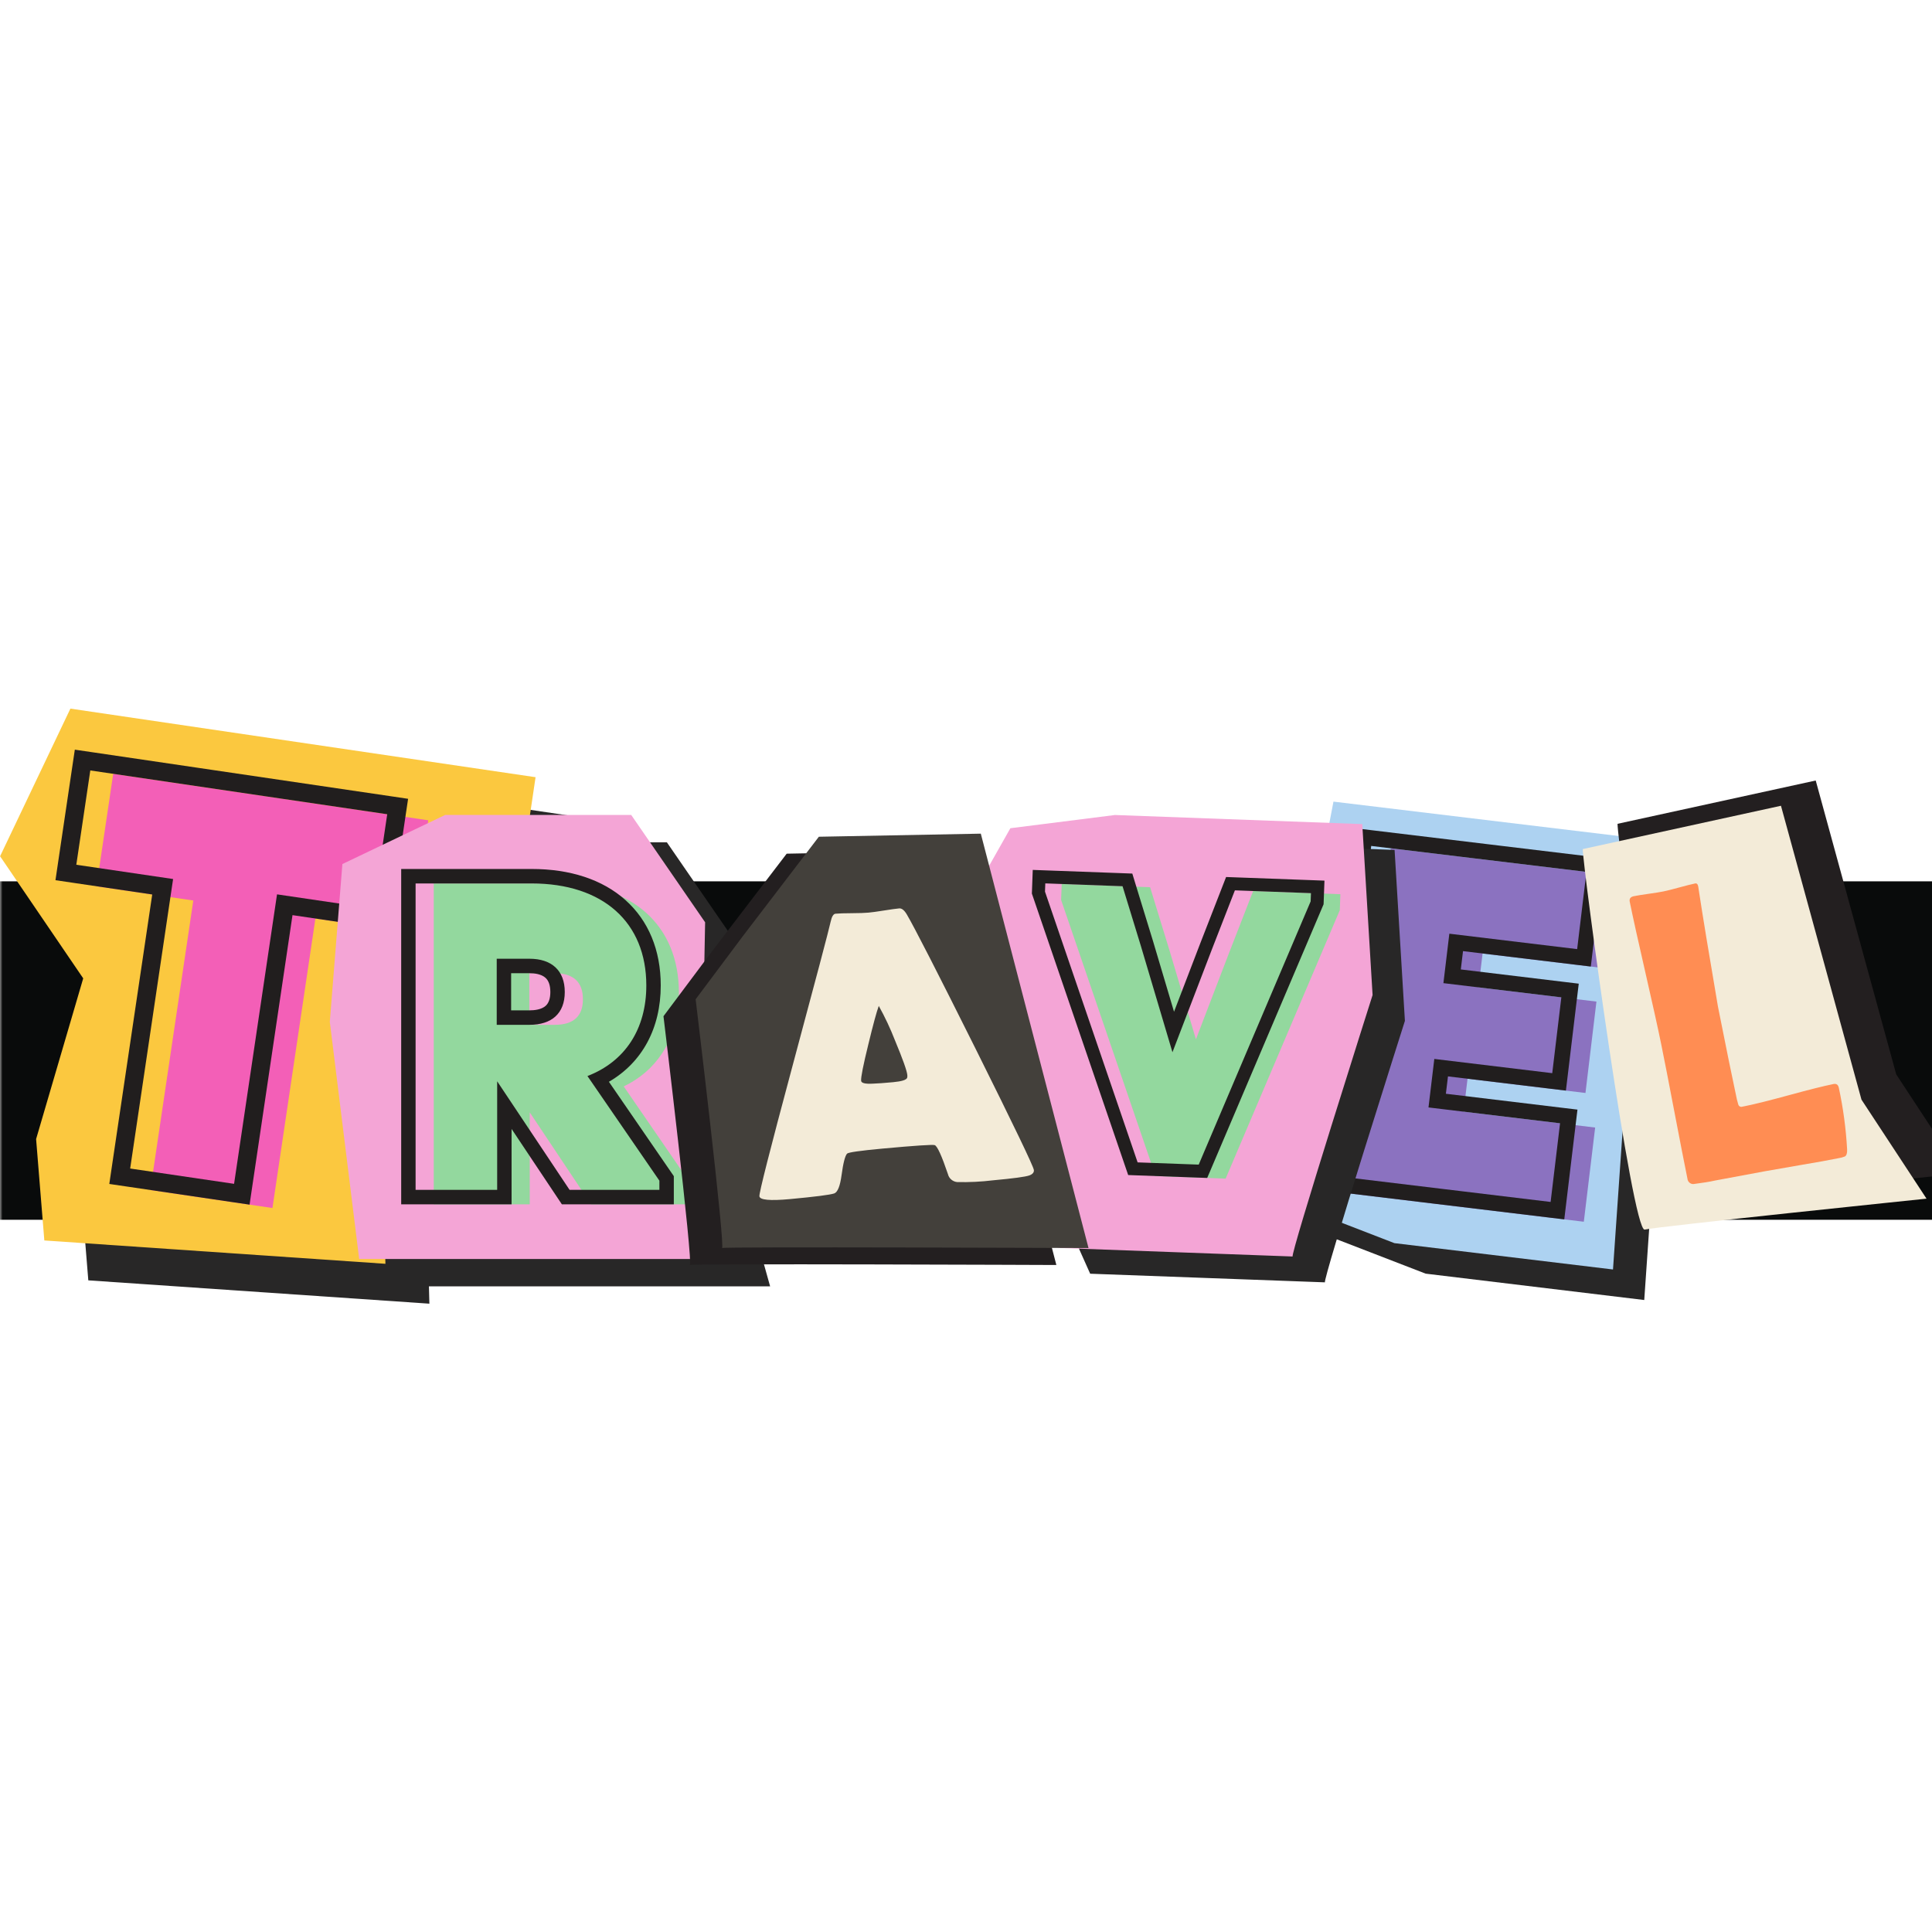 <svg xmlns="http://www.w3.org/2000/svg" xmlns:xlink="http://www.w3.org/1999/xlink" width="500" zoomAndPan="magnify" viewBox="0 0 375 375" height="500" preserveAspectRatio="xMidYMid meet" version="1.0"><defs><filter x="0%" y="0%" width="100%" height="100%" id="3485382cc4"><feColorMatrix values="0 0 0 0 1 0 0 0 0 1 0 0 0 0 1 0 0 0 1 0" color-interpolation-filters="sRGB"/></filter><mask id="d05f2fef30"><g filter="url(#3485382cc4)"><rect x="-37.5" width="450" fill="#000000" y="-37.5" height="450" fill-opacity="0.98"/></g></mask><clipPath id="d1a685104b"><rect x="0" width="375" y="0" height="70"/></clipPath><clipPath id="7a375869b6"><path d="M 8 145 L 112.5 145 L 112.5 253.039 L 8 253.039 Z M 8 145 " clip-rule="nonzero"/></clipPath><clipPath id="a22ae13265"><path d="M 0 137.539 L 104 137.539 L 104 246 L 0 246 Z M 0 137.539 " clip-rule="nonzero"/></clipPath><clipPath id="35de636e71"><path d="M 70 163 L 149.496 163 L 149.496 249.68 L 70 249.68 Z M 70 163 " clip-rule="nonzero"/></clipPath><clipPath id="41ae848519"><path d="M 64 158.18 L 143 158.18 L 143 245 L 64 245 Z M 64 158.18 " clip-rule="nonzero"/></clipPath><clipPath id="6a2436f63f"><path d="M 250 161 L 326.121 161 L 326.121 252.34 L 250 252.34 Z M 250 161 " clip-rule="nonzero"/></clipPath><clipPath id="4b870a0662"><path d="M 244.371 155.59 L 321 155.59 L 321 247 L 244.371 247 Z M 244.371 155.59 " clip-rule="nonzero"/></clipPath><clipPath id="c4b194363c"><path d="M 190 163 L 272.695 163 L 272.695 248.93 L 190 248.93 Z M 190 163 " clip-rule="nonzero"/></clipPath><clipPath id="1a4db371e8"><path d="M 184.195 158.18 L 267 158.18 L 267 244 L 184.195 244 Z M 184.195 158.18 " clip-rule="nonzero"/></clipPath><clipPath id="1e36243e1e"><path d="M 128.781 165 L 206 165 L 206 245.801 L 128.781 245.801 Z M 128.781 165 " clip-rule="nonzero"/></clipPath><clipPath id="3ad1c030a1"><path d="M 135 161.801 L 211.281 161.801 L 211.281 243 L 135 243 Z M 135 161.801 " clip-rule="nonzero"/></clipPath><clipPath id="6135075abc"><path d="M 313 151.48 L 375 151.48 L 375 234 L 313 234 Z M 313 151.48 " clip-rule="nonzero"/></clipPath><clipPath id="93ddb7f9b3"><path d="M 307.164 156 L 374 156 L 374 239 L 307.164 239 Z M 307.164 156 " clip-rule="nonzero"/></clipPath></defs><g mask="url(#d05f2fef30)"><g transform="matrix(1, 0, 0, 1, 0, 169)"><g clip-path="url(#d1a685104b)"><path fill="#040606" d="M 0 2.066 L 375 2.066 L 375 67.758 L 0 67.758 L 0 2.066 " fill-opacity="1" fill-rule="nonzero"/></g></g></g><g clip-path="url(#7a375869b6)"><path fill="#282727" d="M 22.199 145.285 L 8.551 173.941 L 24.684 197.641 L 15.543 228.832 L 17.141 248.516 L 83.344 253.043 L 81.762 192.965 L 108.141 187.879 L 112.484 158.598 L 22.199 145.285 " fill-opacity="1" fill-rule="nonzero"/></g><g clip-path="url(#a22ae13265)"><path fill="#fbc83f" d="M 13.664 137.543 L 0.016 166.199 L 16.152 189.898 L 7.008 221.09 L 8.605 240.773 L 74.812 245.301 L 73.227 185.223 L 99.609 180.137 L 103.953 150.855 L 13.664 137.543 " fill-opacity="1" fill-rule="nonzero"/></g><path fill="#f35fb7" d="M 29.184 230.98 L 37.52 174.789 L 18.734 172.02 L 21.973 150.199 L 83.129 159.219 L 79.895 181.039 L 61.219 178.285 L 52.883 234.477 L 29.184 230.98 " fill-opacity="1" fill-rule="nonzero"/><path fill="#211e1e" d="M 79.211 155.047 L 75.68 154.523 L 18.051 146.027 L 14.523 145.508 L 14 149.023 L 11.285 167.328 L 10.766 170.844 L 14.293 171.367 L 29.547 173.617 L 21.734 226.289 L 21.215 229.805 L 24.742 230.324 L 44.914 233.301 L 48.441 233.82 L 48.961 230.305 L 56.773 177.629 L 71.922 179.863 L 75.453 180.387 L 75.973 176.867 L 78.688 158.562 Z M 75.16 158.043 L 72.445 176.348 L 53.77 173.594 L 45.434 229.781 L 25.266 226.809 L 33.598 170.617 L 14.812 167.848 L 17.527 149.543 L 75.16 158.043 " fill-opacity="1" fill-rule="nonzero"/><g clip-path="url(#35de636e71)"><path fill="#282727" d="M 93.316 163.492 L 73.375 173.02 L 70.934 203.648 L 76.633 249.68 L 149.48 249.68 L 142.969 226.398 L 143.785 184.324 L 129.438 163.492 L 93.316 163.492 " fill-opacity="1" fill-rule="nonzero"/></g><g clip-path="url(#41ae848519)"><path fill="#f4a5d6" d="M 86.398 158.184 L 66.457 167.711 L 64.016 198.336 L 69.715 244.371 L 142.562 244.371 L 136.051 221.086 L 136.863 179.016 L 122.52 158.184 L 86.398 158.184 " fill-opacity="1" fill-rule="nonzero"/></g><path fill="#93d89e" d="M 107.688 198.918 C 111.309 198.918 113.145 197.246 113.145 193.953 C 113.145 192.297 112.688 191.031 111.781 190.191 C 110.859 189.332 109.484 188.898 107.688 188.898 L 102.738 188.898 L 102.738 198.918 Z M 114.727 233.758 L 102.82 215.906 L 102.82 233.758 L 84.191 233.758 L 84.191 171.477 L 108.109 171.477 C 122.707 171.477 131.773 179.602 131.773 192.676 C 131.773 197.172 130.691 201.105 128.559 204.375 C 126.73 207.18 124.215 209.359 121.066 210.875 L 134.312 230.133 L 134.312 233.758 L 114.727 233.758 " fill-opacity="1" fill-rule="nonzero"/><path fill="#211e1e" d="M 99.211 188.898 L 102.762 188.898 C 103.75 188.898 105.094 189.059 105.906 189.816 C 106.516 190.383 106.82 191.301 106.82 192.547 C 106.82 193.777 106.52 194.676 105.926 195.219 C 105.117 195.957 103.762 196.109 102.762 196.109 L 99.211 196.109 Z M 103.188 168.668 L 77.871 168.668 L 77.871 233.758 L 99.297 233.758 L 99.297 219.125 L 108.227 232.512 L 109.059 233.758 L 130.789 233.758 L 130.789 228.289 L 130.293 227.57 L 118.188 209.973 C 124.625 206.242 128.25 199.602 128.25 191.273 C 128.25 184.434 125.875 178.695 121.383 174.688 C 119.172 172.711 116.484 171.195 113.395 170.18 C 110.34 169.176 106.906 168.668 103.188 168.668 Z M 96.414 198.918 L 102.762 198.918 C 107.082 198.918 109.621 196.711 109.621 192.547 C 109.621 188.383 107.082 186.09 102.762 186.09 L 96.414 186.09 L 96.414 198.918 M 103.188 171.477 C 117.07 171.477 125.449 179.039 125.449 191.273 C 125.449 199.77 121.301 206.055 114.023 208.859 L 127.988 229.168 L 127.988 230.949 L 110.551 230.949 L 96.5 209.879 L 96.5 230.949 L 80.668 230.949 L 80.668 171.477 L 103.188 171.477 " fill-opacity="1" fill-rule="nonzero"/><g clip-path="url(#6a2436f63f)"><path fill="#282727" d="M 264.887 161.52 L 326.121 168.902 L 323.285 192.504 L 319.148 252.332 L 276.719 247.215 L 250.438 237.059 L 264.887 161.52 " fill-opacity="1" fill-rule="nonzero"/></g><g clip-path="url(#4b870a0662)"><path fill="#add2f1" d="M 258.824 155.594 L 320.055 162.977 L 317.223 186.578 L 313.082 246.406 L 270.652 241.293 L 244.371 231.133 L 258.824 155.594 " fill-opacity="1" fill-rule="nonzero"/></g><path fill="#8b72c0" d="M 261.906 231.648 L 269.949 164.656 L 314.734 170.055 L 312.57 188.062 L 287.766 185.074 L 286.977 191.648 L 309.867 194.406 L 307.738 212.145 L 284.848 209.383 L 284.078 215.773 L 309.617 218.855 L 307.418 237.137 L 261.906 231.648 " fill-opacity="1" fill-rule="nonzero"/><path fill="#211e1e" d="M 311.301 166.574 L 308.285 166.211 L 266.516 161.176 L 263.5 160.812 L 263.137 163.832 L 255.457 227.809 L 255.094 230.828 L 258.109 231.191 L 300.609 236.316 L 303.625 236.68 L 303.988 233.66 L 305.82 218.398 L 306.184 215.375 L 303.168 215.012 L 280.645 212.297 L 281.051 208.926 L 300.926 211.32 L 303.941 211.684 L 304.305 208.664 L 306.07 193.949 L 306.434 190.93 L 303.418 190.566 L 283.543 188.168 L 283.969 184.613 L 305.762 187.242 L 308.777 187.605 L 309.137 184.586 L 310.938 169.598 Z M 307.926 169.234 L 306.125 184.223 L 281.316 181.23 L 280.164 190.828 L 303.055 193.586 L 301.289 208.301 L 278.398 205.539 L 277.27 214.953 L 302.805 218.031 L 300.973 233.297 L 258.473 228.172 L 266.152 164.195 L 307.926 169.234 " fill-opacity="1" fill-rule="nonzero"/><g clip-path="url(#c4b194363c)"><path fill="#282727" d="M 202.387 165.77 L 190.469 186.855 L 200.312 221.98 L 211.602 247.227 C 211.602 247.227 257.789 248.926 257.18 248.902 C 256.57 248.879 272.691 198.152 272.691 198.152 L 270.688 164.969 L 222.688 163.207 L 202.387 165.77 " fill-opacity="1" fill-rule="nonzero"/></g><g clip-path="url(#1a4db371e8)"><path fill="#f4a5d6" d="M 196.113 160.758 L 184.195 181.84 L 194.039 216.969 L 205.328 242.215 C 205.328 242.215 251.516 243.91 250.906 243.887 C 250.297 243.867 266.418 193.137 266.418 193.137 L 264.414 159.957 L 216.414 158.191 L 196.113 160.758 " fill-opacity="1" fill-rule="nonzero"/></g><path fill="#93d89e" d="M 224.297 228.27 L 205.961 174.68 L 206.078 171.582 L 223.234 172.211 L 227.059 184.676 L 232.129 201.734 L 238.512 185.086 L 243.238 172.945 L 260.168 173.566 L 260.055 176.664 L 237.895 228.77 L 224.297 228.27 " fill-opacity="1" fill-rule="nonzero"/><path fill="#211e1e" d="M 257.078 170.93 L 254.547 170.836 L 239.781 170.293 L 237.984 170.227 L 237.332 171.902 L 232.93 183.203 L 232.93 183.211 L 232.926 183.215 L 227.879 196.379 L 223.867 182.891 L 223.863 182.879 L 223.863 182.871 L 220.305 171.277 L 219.781 169.559 L 217.98 169.492 L 202.984 168.941 L 200.457 168.848 L 200.363 171.371 L 200.305 172.973 L 200.285 173.441 L 200.438 173.883 L 218.418 226.434 L 218.98 228.074 L 220.719 228.141 L 232.574 228.574 L 234.316 228.637 L 235 227.039 L 256.727 175.945 L 256.906 175.52 L 256.926 175.055 L 256.984 173.449 Z M 254.457 173.359 L 254.395 174.961 L 232.668 226.051 L 220.812 225.617 L 202.832 173.066 L 202.891 171.465 L 217.887 172.016 L 221.441 183.609 L 227.574 204.238 L 235.289 184.117 L 239.691 172.816 L 254.457 173.359 " fill-opacity="1" fill-rule="nonzero"/><g clip-path="url(#1e36243e1e)"><path fill="#231f20" d="M 137.953 184.984 L 152.695 165.699 L 184.133 165.102 L 205.039 245.535 C 205.039 245.535 133.141 245.238 133.891 245.535 C 134.645 245.836 128.781 197.246 128.781 197.246 Z M 137.953 184.984 " fill-opacity="1" fill-rule="nonzero"/></g><g clip-path="url(#3ad1c030a1)"><path fill="#43403b" d="M 144.195 181.691 L 158.938 162.41 L 190.375 161.812 L 211.281 242.246 C 211.281 242.246 139.383 241.949 140.133 242.246 C 140.887 242.547 135.023 193.957 135.023 193.957 Z M 144.195 181.691 " fill-opacity="1" fill-rule="nonzero"/></g><path fill="#f3ebd8" d="M 200.676 227.109 C 200.719 227.562 200.434 227.906 199.816 228.141 C 199.078 228.414 196.734 228.73 192.789 229.094 C 190.461 229.379 188.125 229.492 185.781 229.438 C 185.348 229.395 184.969 229.23 184.637 228.949 C 184.309 228.664 184.094 228.312 183.992 227.891 C 182.793 224.352 181.941 222.48 181.438 222.27 C 181.016 222.133 177.621 222.359 171.246 222.945 C 166.945 223.344 164.668 223.668 164.414 223.922 C 164.02 224.363 163.664 225.75 163.348 228.09 C 163.062 230.219 162.586 231.406 161.922 231.645 C 161.078 231.926 158.207 232.289 153.301 232.746 C 149.43 233.102 147.465 232.914 147.398 232.188 C 147.336 231.535 149.441 223.238 153.719 207.301 C 158.355 190.062 160.859 180.59 161.234 178.883 C 161.449 177.898 161.762 177.391 162.164 177.352 C 162.848 177.289 163.91 177.254 165.348 177.25 C 166.789 177.242 167.863 177.207 168.574 177.141 C 169.254 177.078 170.258 176.941 171.574 176.73 C 172.895 176.516 173.883 176.383 174.539 176.32 C 175.02 176.277 175.504 176.652 175.984 177.445 C 177.473 179.969 181.934 188.684 189.375 203.59 C 196.844 218.59 200.613 226.434 200.676 227.109 Z M 170.57 195.246 C 170.141 196.402 169.469 198.887 168.547 202.699 C 167.551 206.746 167.082 209.109 167.145 209.785 C 167.188 210.238 167.969 210.422 169.492 210.332 C 170.281 210.309 171.574 210.215 173.367 210.051 C 175.039 209.895 175.941 209.609 176.082 209.191 C 176.125 209.016 176.133 208.836 176.109 208.656 C 176.031 207.828 175.234 205.594 173.723 201.957 C 172.824 199.648 171.773 197.41 170.57 195.246 Z M 170.57 195.246 " fill-opacity="1" fill-rule="nonzero"/><g clip-path="url(#6135075abc)"><path fill="#231f20" d="M 313.961 159.902 C 313.961 163.504 323.578 234.359 325.984 233.762 C 328.387 233.16 380.684 227.758 380.684 227.758 L 368.059 208.539 L 352.43 151.496 Z M 313.961 159.902 " fill-opacity="1" fill-rule="nonzero"/></g><g clip-path="url(#93ddb7f9b3)"><path fill="#f3ebd8" d="M 307.215 164.805 C 307.215 168.406 316.832 239.262 319.238 238.664 C 321.641 238.066 373.938 232.66 373.938 232.66 L 361.312 213.441 L 345.684 156.398 Z M 307.215 164.805 " fill-opacity="1" fill-rule="nonzero"/></g><path fill="#ff8d53" d="M 356.812 224.812 C 354.98 225.184 352.586 225.617 349.629 226.109 L 342.438 227.363 L 332.859 229.148 C 331.906 229.367 330.523 229.594 328.711 229.824 C 328.562 229.832 328.422 229.809 328.281 229.762 C 328.145 229.711 328.02 229.637 327.91 229.539 C 327.801 229.441 327.711 229.328 327.648 229.195 C 327.582 229.062 327.543 228.926 327.531 228.777 C 326.941 225.879 326.09 221.527 324.984 215.727 C 323.879 209.926 323.031 205.574 322.438 202.672 C 321.809 199.586 320.789 194.977 319.387 188.852 C 317.98 182.723 316.961 178.113 316.332 175.027 C 316.215 174.441 316.473 174.086 317.113 173.953 C 317.75 173.824 318.711 173.668 319.992 173.488 C 321.273 173.309 322.223 173.156 322.844 173.031 C 323.543 172.891 324.578 172.629 325.941 172.254 C 327.305 171.879 328.336 171.621 329.039 171.477 C 329.355 171.414 329.559 171.637 329.641 172.145 L 329.715 172.672 C 330.484 177.727 331.73 185.305 333.457 195.398 L 335.574 205.941 C 336.27 209.348 336.789 211.832 337.129 213.398 C 337.215 213.715 337.301 214.027 337.387 214.344 C 337.414 214.484 337.484 214.605 337.598 214.699 C 337.711 214.793 337.84 214.84 337.988 214.844 C 338.008 214.84 338.285 214.785 338.82 214.676 C 340.734 214.285 343.574 213.574 347.344 212.543 C 351.113 211.512 353.953 210.801 355.871 210.41 C 356.445 210.293 356.793 210.543 356.918 211.152 C 357.766 215.09 358.301 219.07 358.523 223.09 C 358.559 223.805 358.418 224.258 358.105 224.465 C 357.688 224.633 357.258 224.75 356.812 224.812 Z M 356.812 224.812 " fill-opacity="1" fill-rule="nonzero"/></svg>